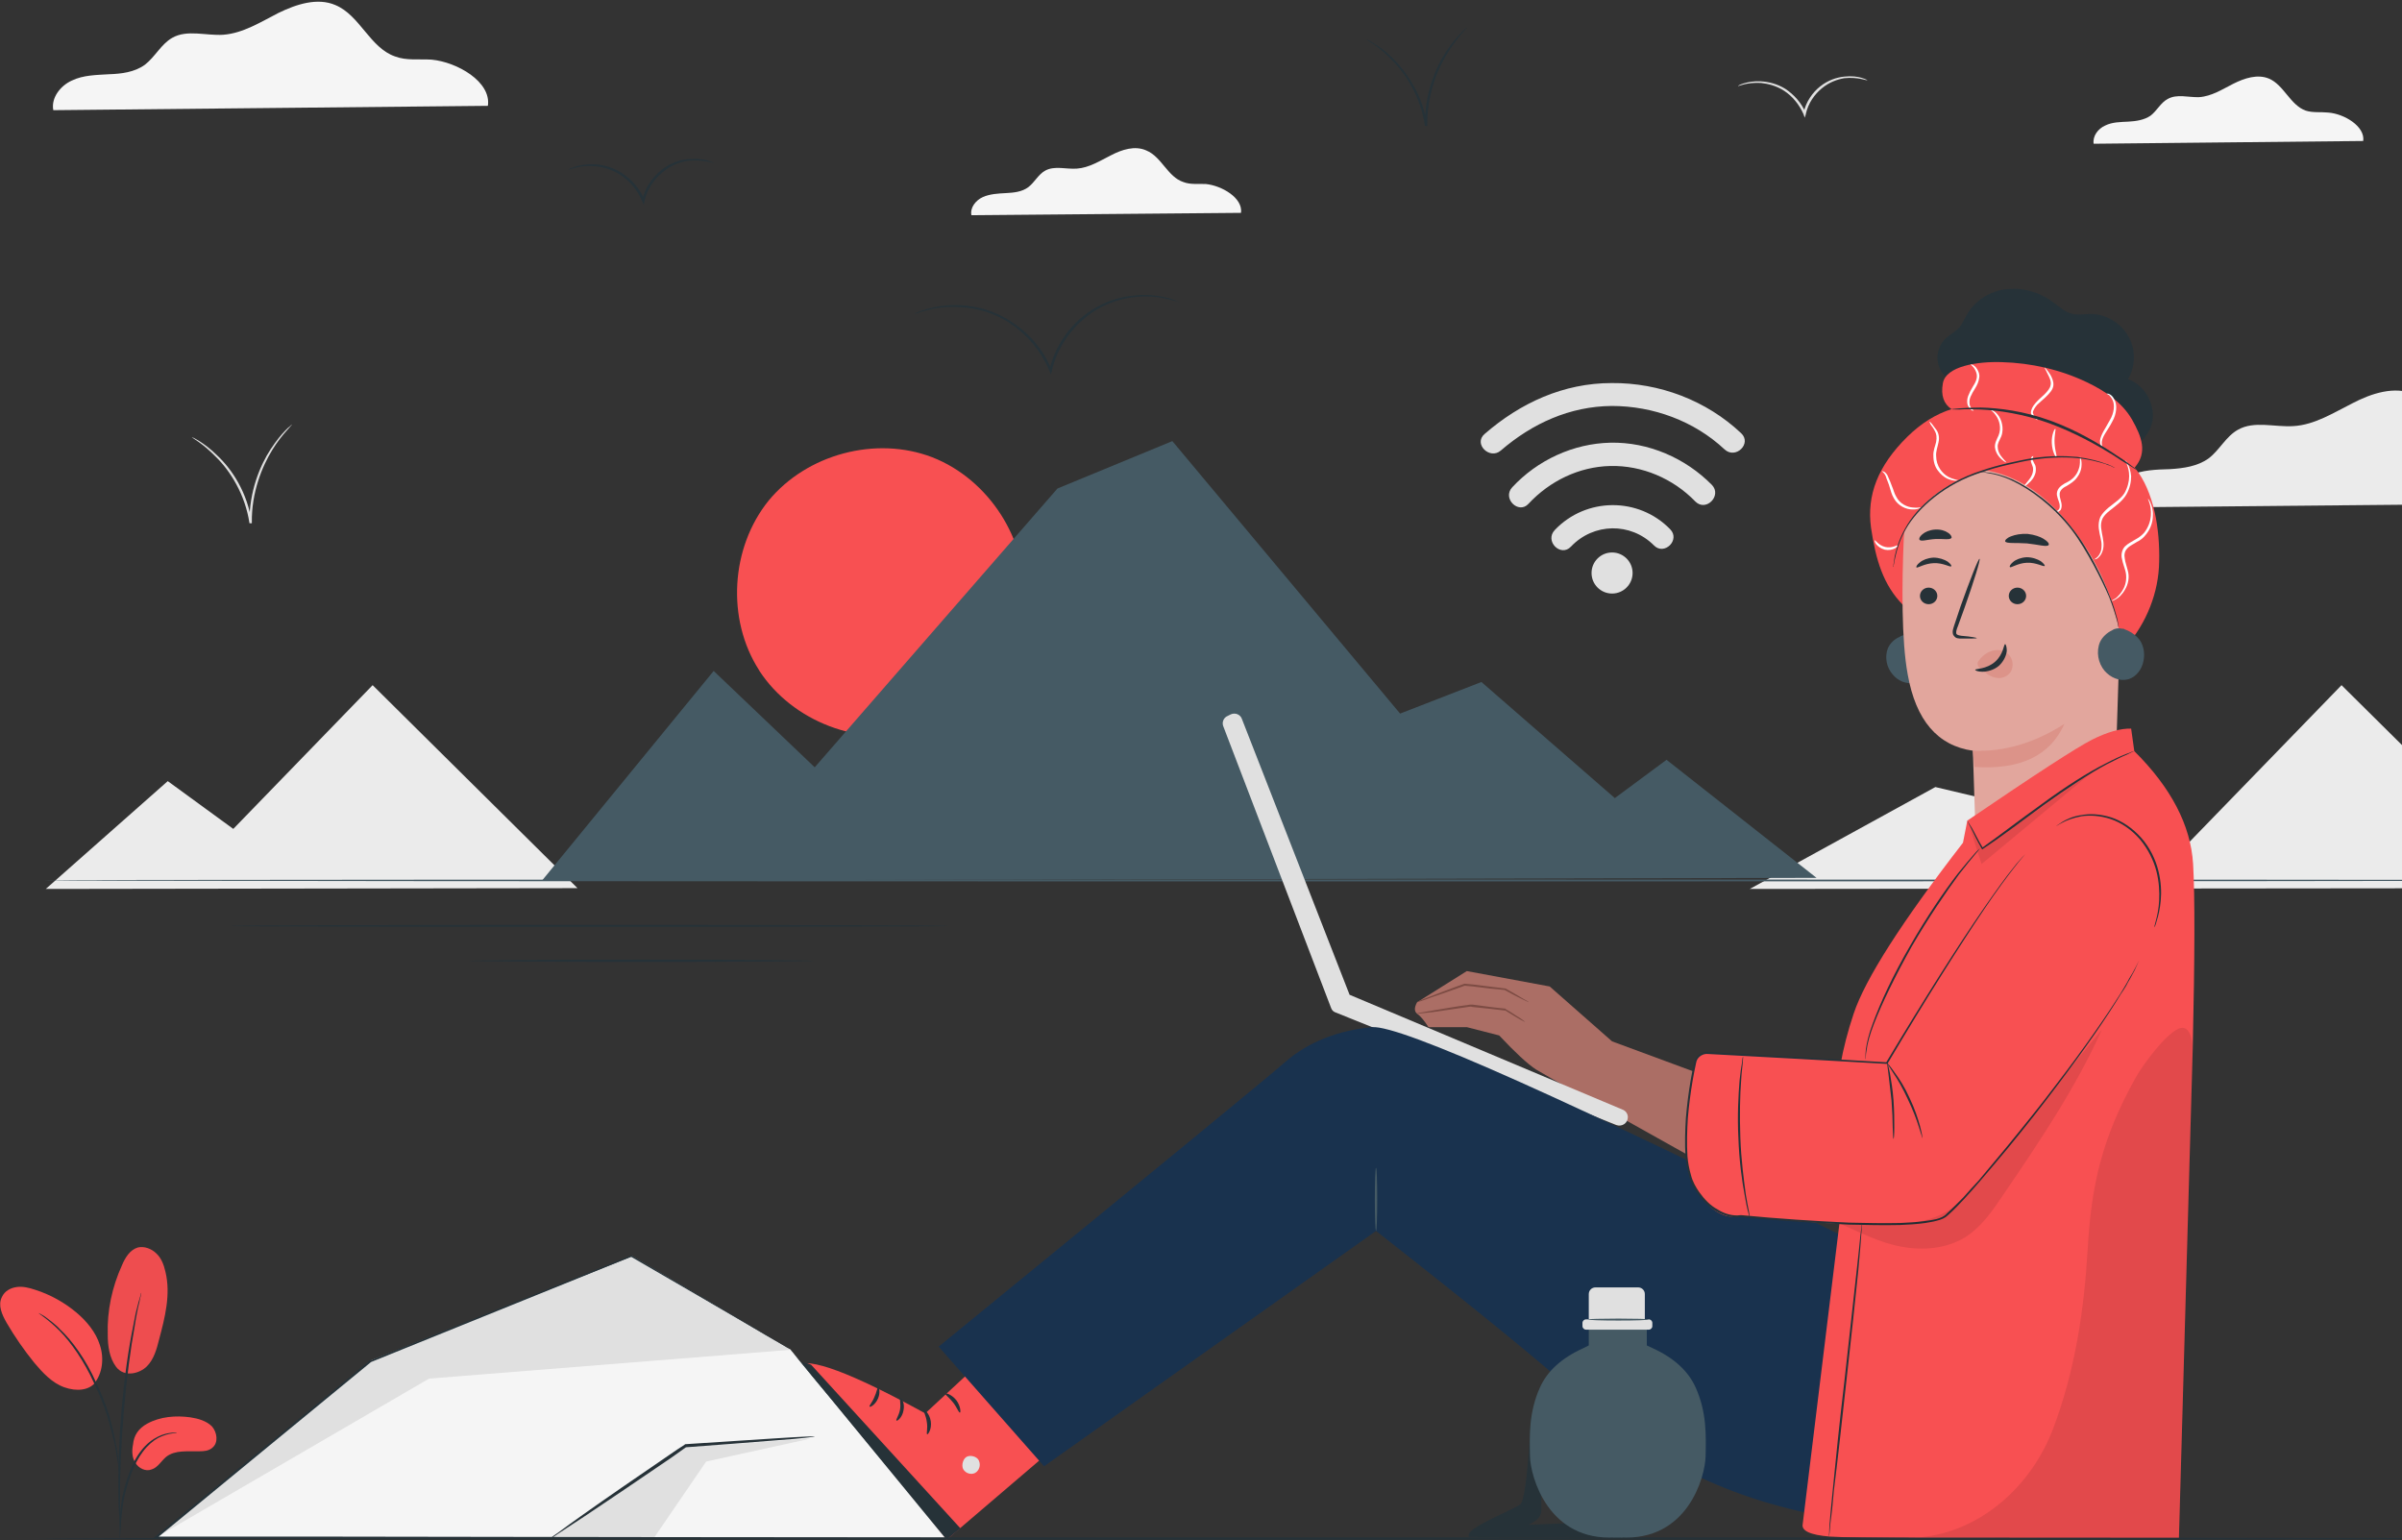 <svg width="669" height="429" viewBox="0 0 669 429" fill="none" xmlns="http://www.w3.org/2000/svg">
<rect x="0" y="0" width="669" height="429" fill="#333333" stroke="none"/>
<g clip-path="url(#clip0_1_12640)">
<path d="M448.99 165.331C452.148 165.331 454.707 162.77 454.707 159.611C454.707 156.452 452.148 153.891 448.99 153.891C445.833 153.891 443.273 156.452 443.273 159.611C443.273 162.77 445.833 165.331 448.99 165.331Z" fill="#E0E0E0"/>
<path d="M433.049 147.62C441.734 138.49 456.356 138.38 465.151 147.4C468.119 150.37 463.502 154.88 460.644 151.91C454.157 145.42 443.823 145.64 437.556 152.24C434.698 155.32 430.081 150.7 433.049 147.62V147.62Z" fill="#E0E0E0"/>
<path d="M413.48 120.889C423.485 112.199 435.468 106.699 448.881 106.699C462.183 106.589 475.266 111.539 484.941 120.669C488.019 123.529 483.401 128.039 480.323 125.179C471.858 117.259 460.424 113.079 448.881 113.079C437.227 113.189 426.783 117.919 417.988 125.509C414.909 128.149 410.292 123.639 413.48 120.889V120.889Z" fill="#E0E0E0"/>
<path d="M421.176 135.74C428.212 128.15 438.217 123.53 448.551 123.31C459.105 123.09 469.439 127.6 476.805 135.08C479.663 138.05 475.156 142.67 472.188 139.7C466.031 133.32 457.346 129.58 448.441 129.8C439.756 130.02 431.62 133.98 425.684 140.36C422.935 143.33 418.318 138.82 421.176 135.74V135.74Z" fill="#E0E0E0"/>
<path d="M12.753 247.61L46.724 217.58L64.974 230.89L103.782 190.85L160.841 247.39L12.753 247.61Z" fill="#EBEBEB"/>
<path d="M487.358 247.61L539.03 219.23L608.621 235.73L652.157 190.85L709.215 247.39L487.358 247.61Z" fill="#EBEBEB"/>
<path d="M587.623 141.349C586.963 137.719 589.821 133.979 593.23 132.439C596.638 130.899 600.596 130.789 604.333 130.679C608.071 130.459 612.029 129.909 615.107 127.709C618.186 125.399 619.945 121.549 623.353 119.679C627.86 117.149 633.467 119.019 638.744 118.689C644.681 118.359 649.958 114.949 655.235 112.309C660.512 109.559 666.889 107.469 672.386 109.779C679.751 112.969 682.72 122.649 690.306 125.289C693.714 126.499 697.562 125.949 701.19 126.279C708.885 126.829 719.11 132.879 718.12 140.139L587.623 141.349Z" fill="#EBEBEB"/>
<path d="M14.842 30.689C14.182 27.279 16.821 23.869 20.009 22.439C23.198 20.899 26.825 20.899 30.343 20.679C33.752 20.569 37.489 20.129 40.348 18.039C43.206 15.839 44.855 12.319 47.934 10.559C52.111 8.139 57.388 10.009 62.226 9.679C67.723 9.239 72.56 6.159 77.507 3.629C82.454 1.209 88.391 -0.771 93.448 1.429C100.265 4.289 103.013 13.309 110.049 15.729C113.237 16.939 116.755 16.389 120.164 16.609C127.31 17.269 136.874 22.769 135.885 29.479L14.842 30.689Z" fill="#F5F5F5"/>
<path d="M270.56 59.949C270.12 57.859 271.769 55.769 273.748 54.889C275.727 54.009 278.036 53.899 280.125 53.789C282.323 53.679 284.632 53.459 286.391 52.139C288.15 50.819 289.14 48.619 291.118 47.519C293.757 46.089 296.945 47.189 299.914 46.969C303.322 46.749 306.4 44.769 309.478 43.229C312.447 41.689 316.075 40.479 319.263 41.909C323.55 43.669 325.2 49.279 329.597 50.709C331.576 51.479 333.775 51.149 335.864 51.259C340.261 51.699 346.198 55.109 345.648 59.289L270.56 59.949Z" fill="#F5F5F5"/>
<path d="M583.116 40.041C582.786 37.95 584.325 35.861 586.304 34.98C588.283 33.99 590.592 33.99 592.791 33.88C594.879 33.77 597.188 33.441 598.947 32.23C600.706 30.91 601.806 28.601 603.674 27.61C606.313 26.07 609.501 27.171 612.47 27.061C615.988 26.84 618.956 24.86 622.034 23.32C625.113 21.78 628.741 20.57 631.929 21.89C636.106 23.651 637.865 29.261 642.153 30.8C644.132 31.46 646.331 31.131 648.42 31.351C652.927 31.68 658.754 35.2 658.204 39.27L583.116 40.041Z" fill="#F5F5F5"/>
<path d="M520.121 22.331C520.121 22.441 519.461 22.221 518.362 22C517.262 21.78 515.613 21.561 513.634 21.78C511.765 22.11 509.456 22.881 507.368 24.64C505.389 26.291 503.63 28.71 502.97 31.68V31.791L502.64 32.781L502.31 31.791C501.101 29.041 499.122 26.73 496.923 25.3C494.725 23.87 492.416 23.32 490.437 23.101C486.479 22.881 484.061 24.09 484.061 23.98C484.061 23.87 484.61 23.541 485.71 23.21C486.809 22.881 488.458 22.55 490.437 22.66C492.526 22.77 494.945 23.32 497.253 24.75C499.562 26.291 501.761 28.601 502.97 31.57H502.2L502.31 31.46C502.97 28.381 504.839 25.741 506.928 24.09C509.127 22.331 511.545 21.561 513.634 21.34C515.723 21.12 517.372 21.34 518.471 21.671C519.571 22 520.121 22.331 520.121 22.331V22.331Z" fill="#E0E0E0"/>
<path d="M81.245 118.25C81.355 118.36 80.695 118.91 79.706 120.12C78.716 121.22 77.287 122.98 75.858 125.29C73 129.91 70.031 137.17 70.141 145.53C70.141 145.603 70.141 145.677 70.141 145.75H69.482C68.272 137.61 63.985 131.01 60.137 127.27C56.399 123.42 53.321 121.88 53.431 121.77C53.431 121.77 53.614 121.843 53.98 121.99C54.31 122.21 54.86 122.43 55.519 122.87C56.729 123.64 58.598 124.96 60.577 126.94C62.556 128.81 64.644 131.34 66.403 134.53C68.162 137.72 69.592 141.57 70.141 145.75H69.482C69.482 145.677 69.482 145.603 69.482 145.53C69.372 136.95 72.45 129.58 75.418 125.07C76.957 122.76 78.387 121 79.486 119.9C80.036 119.35 80.476 118.91 80.805 118.69C81.099 118.397 81.245 118.25 81.245 118.25V118.25Z" fill="#E0E0E0"/>
<path d="M734.611 245.191C734.611 245.411 572.781 245.521 373.352 245.521C173.813 245.521 11.983 245.411 11.983 245.191C11.983 245.081 173.813 244.971 373.352 244.971C572.781 244.971 734.611 245.081 734.611 245.191Z" fill="#455A64"/>
<path d="M264.073 257.949C264.073 258.059 219.328 258.169 164.139 258.169C108.949 258.169 64.204 258.059 64.204 257.949C64.204 257.729 108.949 257.619 164.139 257.619C219.328 257.619 264.073 257.729 264.073 257.949Z" fill="#263238"/>
<path d="M226.694 267.631C226.694 267.741 205.146 267.961 178.651 267.961C152.045 267.961 130.607 267.741 130.607 267.631C130.607 267.521 152.045 267.301 178.651 267.301C205.146 267.301 226.694 267.521 226.694 267.631Z" fill="#263238"/>
<path d="M211.412 186.669C202.287 172.479 203.496 152.569 214.051 139.479C224.715 126.499 243.954 121.329 259.675 127.379C275.396 133.539 286.17 150.259 285.291 167.089C284.411 183.809 271.878 199.319 255.607 203.719C239.337 208.119 220.757 200.969 211.522 186.889" fill="#F85052"/>
<path d="M150.946 245.299L198.77 186.889L226.914 213.729L294.526 136.069L326.519 122.869L389.953 198.769L412.601 189.969L449.76 222.309L464.162 211.639L505.939 244.529L150.946 245.299Z" fill="#455A64"/>
<path d="M30.013 371.8C29.793 365.09 31.223 358.49 33.971 352.44C34.851 350.35 36.17 348.15 38.369 347.49C40.128 347.05 42.217 347.82 43.536 349.14C44.965 350.46 45.625 352.33 46.064 354.2C47.603 360.47 45.954 366.96 44.305 373.12C43.646 375.76 42.876 378.62 40.897 380.6C38.918 382.58 34.631 383.79 32.322 380.71C30.453 378.18 30.013 374.88 30.013 371.8Z" fill="#F85052"/>
<g opacity="0.2">
<path opacity="0.2" d="M30.013 371.8C29.793 365.09 31.223 358.49 33.971 352.44C34.851 350.35 36.17 348.15 38.369 347.49C40.128 347.05 42.217 347.82 43.536 349.14C44.965 350.46 45.625 352.33 46.064 354.2C47.603 360.47 45.954 366.96 44.305 373.12C43.646 375.76 42.876 378.62 40.897 380.6C38.918 382.58 34.631 383.79 32.322 380.71C30.453 378.18 30.013 374.88 30.013 371.8Z" fill="black"/>
</g>
<path d="M41.008 396.551C44.636 394.571 48.923 394.241 52.991 394.791C55.19 395.121 57.498 395.781 59.038 397.321C60.467 398.971 60.907 401.831 59.148 403.261C58.158 404.141 56.839 404.251 55.52 404.251C52.331 404.361 48.813 403.811 46.285 405.791C44.855 407.001 43.976 408.761 42.217 409.311C40.568 409.971 38.589 408.981 37.709 407.441C36.72 406.011 36.72 404.031 37.05 402.381C37.27 399.814 38.589 397.871 41.008 396.551V396.551Z" fill="#F85052"/>
<path d="M26.605 384.999C24.846 387.309 21.328 387.639 17.92 386.429C14.512 385.219 11.874 382.359 9.565 379.609C6.707 376.09 4.141 372.386 1.869 368.499C0.55 366.189 -0.659 363.549 0.55 361.239C1.32 359.589 2.969 358.709 4.728 358.489C6.377 358.269 8.136 358.71 9.785 359.26C13.963 360.58 17.92 362.779 21.328 365.639C24.187 368.059 26.715 371.14 27.815 374.66C29.024 378.29 28.584 382.469 26.276 385.329" fill="#F85052"/>
<path d="M33.312 427.241C33.312 426.361 33.312 424.931 33.312 423.281C33.422 421.631 33.641 419.651 33.971 417.451C34.411 415.141 35.071 412.831 35.95 410.411C36.83 407.991 37.929 405.791 39.358 404.031C40.787 402.161 42.436 400.951 43.976 400.181C45.515 399.411 46.834 399.191 47.824 399.081C48.703 398.971 49.253 398.971 49.253 399.081C49.253 399.081 48.703 399.191 47.824 399.301C46.944 399.411 45.625 399.741 44.086 400.511C42.656 401.281 41.117 402.601 39.798 404.361C38.479 406.121 37.379 408.211 36.5 410.631C35.62 412.941 34.961 415.361 34.521 417.451C34.081 419.651 33.971 421.631 33.751 423.281C33.678 424.894 33.605 426.214 33.531 427.241C33.422 428.231 33.312 428.781 33.312 428.781C33.312 428.781 33.312 428.231 33.312 427.241V427.241Z" fill="#263238"/>
<path d="M33.421 425.041C33.348 424.527 33.311 423.867 33.311 423.061C33.092 421.411 32.982 418.991 32.982 416.021C32.872 410.081 33.092 401.831 33.861 392.701C34.631 383.571 35.84 375.431 37.049 369.601C37.343 368.134 37.599 366.814 37.819 365.641C38.112 364.467 38.369 363.477 38.589 362.671C38.808 361.937 38.992 361.314 39.138 360.801C39.212 360.361 39.285 360.141 39.358 360.141C39.358 360.141 39.321 360.361 39.248 360.801C39.102 361.314 38.955 361.974 38.808 362.781C38.589 363.587 38.369 364.577 38.149 365.751C37.929 366.851 37.709 368.134 37.489 369.601C36.39 375.541 35.29 383.681 34.521 392.811C33.751 401.831 33.421 410.081 33.421 416.021C33.421 418.991 33.421 421.411 33.531 423.061C33.531 423.867 33.531 424.527 33.531 425.041C33.531 425.481 33.531 425.701 33.531 425.701C33.531 425.701 33.495 425.481 33.421 425.041V425.041Z" fill="#263238"/>
<path d="M32.872 407.77C32.652 406.56 32.432 404.69 31.992 402.38C31.442 400.18 30.783 397.54 29.903 394.57C29.024 391.71 27.814 388.63 26.275 385.44C23.417 379.06 19.679 373.78 16.491 370.59C13.193 367.29 10.664 365.86 10.774 365.75C10.884 365.75 11.434 366.08 12.533 366.74C12.826 366.96 13.119 367.18 13.412 367.4C13.742 367.62 14.072 367.95 14.402 368.17C15.171 368.83 15.941 369.38 16.711 370.26C20.119 373.45 23.967 378.73 26.825 385.22C28.364 388.41 29.573 391.49 30.453 394.46C31.332 397.43 31.882 400.07 32.322 402.38C32.762 404.58 32.982 406.45 33.092 407.77C33.202 409.09 33.202 409.75 33.202 409.75C33.092 409.75 32.982 409.09 32.872 407.77V407.77Z" fill="#263238"/>
<path d="M302.771 395.45L263.633 428.89L221.856 380.38C225.081 377.887 237.028 382.323 257.696 393.69L281.883 371.25L302.771 395.45Z" fill="#F85052"/>
<path d="M272.648 406.891C273.198 408.101 272.758 409.641 271.549 410.301C270.449 410.851 268.91 410.411 268.251 409.201C267.701 408.101 268.251 406.121 269.46 405.681C270.669 405.241 272.538 405.901 272.758 407.221" fill="#E0E0E0"/>
<path d="M221.856 380.38C222.736 379.353 224.092 379.28 225.924 380.16L267.481 425.7L263.633 428.89L221.856 380.38Z" fill="#263238"/>
<path d="M259.236 395.889C259.565 398.089 258.466 399.629 258.246 399.519C257.916 399.409 258.466 397.869 258.136 396.109C257.916 394.239 257.037 392.919 257.257 392.699C257.367 392.479 258.906 393.689 259.236 395.889V395.889Z" fill="#263238"/>
<path d="M251.65 392.811C251.321 394.901 249.782 396.001 249.672 395.671C249.452 395.451 250.331 394.351 250.661 392.701C250.991 390.941 250.441 389.621 250.771 389.511C250.991 389.291 252.09 390.721 251.65 392.811V392.811Z" fill="#263238"/>
<path d="M243.515 389.18C244.174 387.86 244.284 386.54 244.614 386.43C244.834 386.43 245.274 387.97 244.504 389.62C243.735 391.38 242.305 392.04 242.195 391.82C241.976 391.6 242.965 390.61 243.515 389.18Z" fill="#263238"/>
<path d="M266.382 390.059C267.591 391.709 267.591 393.469 267.372 393.469C267.042 393.579 266.602 392.149 265.503 390.719C264.403 389.289 263.194 388.519 263.304 388.189C263.414 387.969 265.063 388.409 266.382 390.059V390.059Z" fill="#263238"/>
<path d="M543.318 106.04C541.339 104.94 540.019 102.85 539.69 100.65C539.36 98.45 540.129 96.14 541.669 94.49C542.878 93.28 544.527 92.51 545.736 91.19C546.616 90.09 547.165 88.66 547.935 87.45C550.244 83.49 554.641 80.85 559.259 80.52C563.876 80.08 568.604 81.62 572.232 84.48C573.771 85.58 575.09 86.9 576.849 87.34C578.608 87.89 580.477 87.45 582.236 87.45C586.414 87.45 590.591 89.87 592.68 93.5C594.879 97.13 594.879 101.97 592.68 105.6C597.298 107.25 600.266 112.42 599.496 117.26C598.617 121.99 593.999 125.84 589.162 125.84C586.194 125.84 583.335 124.52 580.587 123.31C569.373 118.47 557.72 114.95 545.736 112.86" fill="#263238"/>
<path d="M530.015 168.521C524.518 162.911 522.429 155.981 521.11 146.961C519.901 137.941 522.979 129.801 531.224 121.661C535.035 117.921 539.14 115.354 543.537 113.961C541.339 112.494 540.532 110.111 541.119 106.811C541.888 101.971 550.793 100.651 557.5 100.871C565.745 101.091 573.881 102.961 581.246 106.481C586.304 108.901 591.031 112.091 593.779 116.821C596.528 121.661 598.177 126.061 594.549 130.241C600.046 136.951 601.585 147.731 601.365 156.421C601.255 165.001 597.847 173.581 592.13 180.071" fill="#F85052"/>
<path d="M537.161 185.459C536.721 187.549 535.292 189.419 533.203 190.079C531.004 190.739 528.586 189.639 527.157 187.879C525.398 185.899 524.848 182.929 525.837 180.509C526.497 179.079 527.706 177.979 529.026 177.429C529.795 176.879 530.675 176.769 531.664 176.989C531.884 176.989 532.104 177.026 532.324 177.099H532.104C533.313 177.429 534.632 178.199 535.512 179.079C537.161 180.729 537.711 183.259 537.161 185.459Z" fill="#455A64"/>
<path d="M552.772 257.18L550.134 229.35C549.914 222.31 549.474 209 549.474 209.11C539.653 207.716 533.606 200.64 531.334 187.88C529.575 178.42 529.685 162.8 530.235 149.93C530.674 138.49 537.93 124.19 549.474 125.18L585.424 133.32C588.832 133.65 591.581 136.62 591.581 140.03L589.382 209.44L552.772 257.18Z" fill="#E2A69D"/>
<path d="M537.161 168.3C538.497 168.3 539.58 167.265 539.58 165.99C539.58 164.714 538.497 163.68 537.161 163.68C535.825 163.68 534.742 164.714 534.742 165.99C534.742 167.265 535.825 168.3 537.161 168.3Z" fill="#263238"/>
<path d="M534.742 156.64C535.512 155.98 536.831 155.43 538.48 155.32C540.129 155.32 541.558 155.87 542.438 156.42C543.317 157.08 543.647 157.63 543.427 157.74C543.207 158.07 541.228 156.75 538.59 156.86C535.951 156.97 534.083 158.29 533.753 158.07C533.643 157.85 533.863 157.3 534.742 156.64V156.64Z" fill="#263238"/>
<path d="M561.897 168.3C563.233 168.3 564.316 167.265 564.316 165.99C564.316 164.714 563.233 163.68 561.897 163.68C560.561 163.68 559.479 164.714 559.479 165.99C559.479 167.265 560.561 168.3 561.897 168.3Z" fill="#263238"/>
<path d="M560.689 156.531C561.458 155.871 562.777 155.321 564.427 155.211C566.076 155.211 567.505 155.761 568.384 156.311C569.264 156.971 569.594 157.521 569.484 157.631C569.154 157.961 567.175 156.641 564.536 156.751C561.898 156.861 560.029 158.291 559.809 157.961C559.589 157.741 559.919 157.191 560.689 156.531V156.531Z" fill="#263238"/>
<path d="M546.286 177.87C545.956 177.87 545.516 177.87 545.076 177.76C544.637 177.65 544.197 177.21 543.977 176.77C543.647 175.78 544.087 174.9 544.307 174.13C544.893 172.443 545.48 170.683 546.066 168.85C548.704 161.48 551.013 155.54 551.343 155.65C551.673 155.76 549.804 161.81 547.165 169.29C546.506 171.05 545.883 172.773 545.296 174.46C544.966 175.23 544.747 176 544.857 176.44C544.966 176.88 545.626 176.99 546.286 177.1C549.034 177.32 550.683 177.65 550.573 177.76C550.573 177.87 548.924 177.87 546.286 177.87V177.87Z" fill="#263238"/>
<path d="M549.475 209.111C558.123 209.478 566.625 206.984 574.98 201.631C571.023 210.504 562.667 214.501 549.914 213.621L549.475 209.111Z" fill="#DC9389"/>
<path d="M551.124 184.031C552.443 182.161 554.422 181.061 556.401 181.061C557.83 181.061 559.149 181.721 559.919 182.931C560.688 184.031 560.798 185.901 560.029 187.111C559.039 188.651 557.28 189.091 555.741 188.761C554.202 188.431 552.993 187.441 551.783 186.451C551.454 186.231 551.124 185.901 550.904 185.461C550.794 185.131 550.684 184.581 551.014 184.141" fill="#DC9389"/>
<path d="M558.929 181.28C558.819 182.49 558.159 184.14 556.73 185.46C555.301 186.67 553.432 187.11 552.113 187.11C550.903 187.11 550.134 186.78 550.134 186.56C550.244 186.23 553.212 186.45 555.631 184.36C558.049 182.27 558.049 179.41 558.489 179.41C558.599 179.41 558.929 180.07 558.929 181.28Z" fill="#263238"/>
<path d="M560.138 149.381C561.238 148.941 562.887 148.611 564.756 148.721C566.625 148.941 568.274 149.491 569.263 150.151C570.363 150.811 570.802 151.471 570.583 151.801C570.143 152.461 567.724 151.691 564.536 151.361C561.458 151.141 558.819 151.471 558.489 150.811C558.379 150.481 558.929 149.821 560.138 149.381V149.381Z" fill="#263238"/>
<path d="M535.402 148.829C536.172 148.169 537.381 147.619 538.92 147.509C540.459 147.399 541.779 147.839 542.548 148.389C543.428 148.939 543.648 149.599 543.538 149.819C543.098 150.479 541.229 150.039 539.03 150.149C536.831 150.259 535.072 150.919 534.633 150.369C534.413 150.039 534.633 149.489 535.402 148.829V148.829Z" fill="#263238"/>
<path d="M546.286 130.46L555.081 125.73L578.608 126.39L591.251 132.99L596.858 147.51L590.921 179.63C589.309 168.484 585.388 158.547 579.158 149.82C569.703 136.547 559.002 130.167 547.056 130.68" fill="#F85052"/>
<path d="M582.236 131.34C553.432 125.29 530.895 135.41 527.267 157.96L521 143.33L535.402 124.96L551.563 120.23L584.545 124.3L582.236 131.34Z" fill="#F85052"/>
<path d="M596.968 184.25C596.529 186.45 594.989 188.54 592.791 189.2C590.372 189.86 587.843 188.76 586.194 186.89C584.325 184.69 583.776 181.5 584.875 178.86C585.535 177.43 586.854 176.22 588.283 175.56C589.053 175.01 590.042 174.9 591.032 175.12C591.325 175.12 591.581 175.157 591.801 175.23H591.581C592.901 175.67 594.22 176.44 595.209 177.43C596.968 179.08 597.518 181.83 596.968 184.25V184.25Z" fill="#455A64"/>
<path d="M589.272 166.65C589.932 166.1 590.811 165.22 591.471 163.9C592.131 162.58 592.461 160.71 591.911 158.84C591.691 157.96 591.251 156.97 591.031 155.76C590.702 154.66 590.921 153.23 591.801 152.24C592.68 151.36 593.89 150.81 594.769 150.26C595.722 149.746 596.528 149.123 597.188 148.39C598.397 146.85 598.947 145.09 599.057 143.66C599.277 140.58 598.067 138.93 598.287 138.93C598.287 138.93 598.617 139.26 598.947 140.03C599.277 140.8 599.717 142.12 599.607 143.66C599.607 145.31 599.057 147.18 597.738 148.83C597.078 149.71 596.199 150.48 595.209 150.92C594.22 151.58 593.12 152.02 592.461 152.79C591.691 153.56 591.581 154.66 591.801 155.65C591.911 156.64 592.351 157.74 592.571 158.73C593.23 160.82 592.68 162.8 591.911 164.12C591.141 165.55 590.152 166.43 589.382 166.87C588.613 167.31 588.173 167.42 588.173 167.42C588.063 167.31 588.503 167.09 589.272 166.65V166.65Z" fill="white"/>
<path d="M592.68 129.36C593.01 130.02 593.45 131.23 593.56 132.66C593.56 134.2 593.23 135.96 592.241 137.72C591.251 139.48 589.382 140.8 587.733 142.12C586.854 142.78 586.084 143.55 585.644 144.32C585.205 145.2 585.095 146.19 585.204 147.07C585.424 148.94 585.974 150.59 585.864 152.13C585.754 153.67 585.095 154.77 584.435 155.32C584.105 155.65 583.775 155.76 583.555 155.76C583.336 155.833 583.226 155.87 583.226 155.87C583.226 155.76 583.665 155.65 584.215 155.1C584.765 154.55 585.314 153.56 585.314 152.13C585.424 150.7 584.765 149.16 584.545 147.18C584.435 146.19 584.545 144.98 584.985 143.99C585.534 143 586.304 142.23 587.183 141.46C588.942 140.03 590.701 138.93 591.691 137.39C592.57 135.85 593.01 134.09 593.01 132.66C593.01 129.91 591.801 128.37 592.021 128.26C592.021 128.26 592.35 128.59 592.68 129.36V129.36Z" fill="white"/>
<path d="M572.891 142.34C573.331 142.12 573.771 141.68 573.661 140.8C573.661 140.03 573.111 139.15 572.891 137.94C572.781 137.28 573.001 136.51 573.441 135.96C573.881 135.41 574.54 134.97 575.09 134.64C576.299 134.09 577.289 133.43 577.948 132.55C578.608 131.78 578.938 130.79 579.158 130.02C579.487 128.37 579.158 127.27 579.377 127.27C579.377 127.27 579.927 128.26 579.707 130.13C579.597 131.01 579.268 132 578.498 132.99C577.838 133.98 576.629 134.75 575.53 135.41C574.32 135.96 573.551 136.84 573.661 137.83C573.661 138.82 574.21 139.81 574.21 140.8C574.21 141.35 574.1 141.79 573.881 142.12C573.551 142.34 573.331 142.56 573.001 142.67C572.451 142.78 572.231 142.45 572.231 142.45C572.231 142.45 572.561 142.56 572.891 142.34Z" fill="white"/>
<path d="M566.185 128.261C566.295 128.591 566.515 128.921 566.845 129.581C567.065 130.131 567.065 130.901 566.955 131.561C566.625 132.991 565.745 133.981 565.086 134.531C564.426 135.191 563.986 135.411 563.877 135.301C563.767 135.301 564.096 134.861 564.646 134.201C565.196 133.541 565.965 132.661 566.185 131.451C566.295 130.901 566.295 130.241 566.075 129.801C565.965 129.361 565.636 128.811 565.636 128.371C565.526 127.821 565.745 127.381 565.965 127.161C566.185 127.051 566.295 127.051 566.295 127.051C566.405 127.161 565.965 127.491 566.185 128.261V128.261Z" fill="white"/>
<path d="M538.04 118.029C538.37 118.469 538.81 119.019 539.36 119.789C539.909 120.559 540.239 121.879 539.909 123.199C539.69 124.409 539.14 125.729 539.25 127.049C539.25 128.369 539.69 129.689 540.349 130.679C541.009 131.669 541.778 132.329 542.548 132.769C544.197 133.649 545.406 133.649 545.406 133.869C545.406 133.869 544.087 134.089 542.328 133.319C541.449 132.879 540.459 132.109 539.69 131.009C538.92 130.019 538.48 128.589 538.48 127.049C538.37 125.509 539.03 124.189 539.25 123.089C539.47 121.879 539.36 120.889 538.92 120.119C538.48 119.239 538.041 118.689 537.711 118.249C537.491 117.699 537.381 117.479 537.381 117.479C537.491 117.369 537.601 117.589 538.04 118.029V118.029Z" fill="white"/>
<path d="M524.848 131.45C525.178 131.67 525.727 132.22 525.947 132.99C526.277 133.76 526.607 134.42 526.937 135.41C527.376 136.4 527.596 137.5 528.146 138.38C529.135 140.36 531.224 141.24 532.653 141.35C534.083 141.57 534.962 141.24 534.962 141.35C535.072 141.35 534.193 142.01 532.544 141.9C531.004 141.9 528.696 141.02 527.486 138.82C526.827 137.72 526.607 136.62 526.277 135.63C526.057 134.75 525.617 133.87 525.397 133.21C525.068 131.78 524.078 131.34 524.188 131.23C524.188 131.23 524.408 131.23 524.848 131.45Z" fill="white"/>
<path d="M525.068 152.35C526.937 152.79 528.366 151.8 528.476 151.91C528.586 152.02 528.366 152.46 527.707 152.79C527.047 153.12 526.057 153.34 524.958 153.12C523.749 152.79 522.979 152.13 522.539 151.58C522.1 150.92 522.1 150.48 522.1 150.48C522.319 150.37 523.199 151.91 525.068 152.35V152.35Z" fill="white"/>
<path d="M556.4 115.501C556.95 116.161 557.39 117.041 557.61 118.141C557.83 119.131 557.83 120.451 557.39 121.551C556.84 122.761 556.29 123.641 556.4 124.521C556.4 125.511 556.84 126.281 557.17 126.831C558.049 128.041 558.819 128.701 558.819 128.811C558.709 128.811 557.83 128.481 556.73 127.161C556.29 126.611 555.741 125.731 555.631 124.631C555.521 123.421 556.18 122.321 556.62 121.331C557.5 119.241 556.84 117.041 555.961 115.831C555.191 114.621 554.312 114.181 554.312 114.071C554.312 113.961 555.411 114.291 556.4 115.501Z" fill="white"/>
<path d="M571.463 123.42C571.353 121.11 572.232 119.35 572.452 119.46C572.672 119.46 572.122 121.22 572.232 123.42C572.342 125.62 573.002 127.27 572.782 127.38C572.562 127.49 571.573 125.84 571.463 123.42V123.42Z" fill="white"/>
<path d="M585.425 124.74C585.095 124.3 584.875 123.64 584.875 122.76C585.095 121 586.524 119.13 587.623 117.04C588.833 115.06 589.053 112.75 588.393 111.43C588.063 110.77 587.623 110.22 587.294 110C586.964 109.78 586.744 109.78 586.744 109.67C586.744 109.67 587.074 109.56 587.514 109.78C587.953 110 588.503 110.44 588.833 111.21C589.273 111.87 589.492 112.97 589.382 114.07C589.273 115.17 588.943 116.38 588.283 117.48C587.184 119.68 585.645 121.33 585.425 122.87C585.315 123.53 585.425 124.19 585.645 124.52C585.864 124.96 586.084 125.07 585.974 125.18C585.974 125.18 585.645 125.07 585.425 124.74V124.74Z" fill="white"/>
<path d="M566.955 116.711C566.625 116.381 565.856 116.051 565.636 115.061C565.636 113.081 567.725 111.431 569.374 109.891C570.253 109.011 571.023 108.131 571.133 107.251C571.353 106.371 570.913 105.381 570.583 104.721C569.923 103.291 569.374 102.411 569.484 102.411C569.484 102.301 570.253 103.071 571.133 104.501C571.462 105.161 572.012 106.151 571.902 107.361C571.792 108.571 570.803 109.561 569.923 110.441C569.044 111.321 568.164 111.981 567.395 112.751C566.735 113.521 566.185 114.401 566.185 114.951C566.295 115.611 566.845 116.161 567.065 116.491C567.431 116.784 567.578 116.967 567.505 117.041C567.505 117.041 567.321 116.931 566.955 116.711Z" fill="white"/>
<path d="M549.144 114.29C548.814 114.07 548.375 113.52 548.045 112.86C547.825 112.2 547.825 111.21 548.155 110.33C548.485 109.45 548.924 108.57 549.474 107.69C550.024 106.81 550.463 106.04 550.573 105.16C550.683 104.39 550.463 103.73 550.134 103.07C549.584 101.97 548.814 101.64 548.924 101.53C548.814 101.42 549.914 101.53 550.683 102.85C551.013 103.4 551.453 104.28 551.233 105.27C551.123 106.26 550.683 107.25 550.134 108.13C549.584 109.01 549.144 109.78 548.814 110.55C548.485 111.32 548.485 112.09 548.595 112.75C548.924 113.96 549.804 114.29 549.694 114.4C549.694 114.4 549.474 114.4 549.144 114.29V114.29Z" fill="white"/>
<path d="M545.736 113.74C547.165 113.63 549.144 113.52 551.673 113.52C556.73 113.63 563.766 114.51 571.022 117.15C578.278 119.79 584.324 123.42 588.502 126.17C590.701 127.6 592.35 128.7 593.449 129.58C594.549 130.35 595.208 130.9 595.208 130.9C595.098 130.9 594.439 130.57 593.339 129.8C591.947 128.993 590.261 127.93 588.282 126.61C583.995 123.97 577.948 120.56 570.802 117.92C563.546 115.28 556.62 114.29 551.673 114.07C549.144 113.96 547.165 113.96 545.736 114.07C544.307 114.07 543.537 114.07 543.537 113.96C543.537 113.96 544.307 113.85 545.736 113.74V113.74Z" fill="#263238"/>
<path d="M589.272 130.349C589.272 130.349 589.199 130.313 589.052 130.239C588.906 130.239 588.722 130.203 588.503 130.13C588.283 129.983 587.989 129.836 587.623 129.689C587.257 129.616 586.853 129.469 586.414 129.249C584.545 128.699 581.906 127.929 578.388 127.599C574.98 127.269 570.802 127.38 566.295 128.04C564.096 128.369 561.677 128.919 559.259 129.469C556.84 130.019 554.421 130.679 551.893 131.559C541.779 134.749 534.193 141.459 530.785 147.399C529.136 150.369 528.366 153.119 527.926 154.989C527.706 155.943 527.56 156.676 527.486 157.189C527.413 157.409 527.377 157.593 527.377 157.739C527.303 157.886 527.267 157.96 527.267 157.96C527.267 157.96 527.267 157.886 527.267 157.739C527.34 157.593 527.377 157.409 527.377 157.189C527.45 156.676 527.56 155.943 527.706 154.989C528.146 153.119 528.806 150.369 530.565 147.289C533.863 141.129 541.559 134.419 551.783 131.119C554.312 130.239 556.73 129.58 559.149 129.03C561.677 128.48 563.986 127.929 566.295 127.599C570.802 126.939 574.98 126.939 578.498 127.269C581.906 127.709 584.655 128.479 586.414 129.139C586.927 129.286 587.33 129.433 587.623 129.58C587.989 129.726 588.283 129.873 588.503 130.019C588.722 130.093 588.906 130.166 589.052 130.239C589.199 130.313 589.272 130.349 589.272 130.349V130.349Z" fill="#263238"/>
<path d="M551.783 131.449C551.783 131.449 552.003 131.449 552.443 131.449C552.809 131.523 553.396 131.596 554.202 131.669C555.741 131.889 557.94 132.439 560.468 133.539C565.526 135.849 572.012 140.469 577.179 147.179C579.818 150.479 581.796 153.999 583.555 157.299C585.205 160.489 586.634 163.459 587.623 166.099C588.723 168.629 589.272 170.829 589.712 172.369C589.859 173.103 589.969 173.689 590.042 174.129C590.115 174.496 590.115 174.679 590.042 174.679C590.042 174.679 590.005 174.496 589.932 174.129C589.859 173.689 589.712 173.103 589.492 172.369C589.052 170.829 588.393 168.739 587.403 166.209C586.304 163.679 584.875 160.709 583.116 157.409C581.357 154.219 579.378 150.699 576.849 147.399C571.682 140.799 565.306 136.179 560.358 133.869C557.83 132.659 555.631 132.109 554.202 131.889C553.396 131.743 552.809 131.633 552.443 131.559C552.003 131.559 551.783 131.523 551.783 131.449V131.449Z" fill="#263238"/>
<path d="M394.681 279.18L408.533 270.49L431.62 274.78L448.991 290.07L477.575 300.63L476.255 325.16C446.279 308.44 430.118 299.347 427.772 297.88C425.427 296.34 422.019 293.187 417.548 288.42L408.533 286.11H397.869C396.623 284.204 395.56 282.957 394.681 282.37C393.875 281.71 393.875 280.647 394.681 279.18V279.18Z" fill="#AB6E65"/>
<path d="M424.804 284.68C424.804 284.68 424.254 284.46 423.265 283.91C422.165 283.25 420.846 282.48 419.087 281.38L419.197 281.49C416.558 281.16 413.48 280.83 410.182 280.5C409.889 280.427 409.632 280.39 409.412 280.39H409.522C405.345 281.05 401.717 281.49 398.968 281.93C397.796 282.077 396.77 282.187 395.89 282.26C395.12 282.37 394.681 282.37 394.681 282.37C394.681 282.26 395.12 282.15 395.78 282.04C396.66 281.893 397.722 281.71 398.968 281.49C401.607 281.05 405.235 280.39 409.412 279.84C409.706 279.84 409.962 279.84 410.182 279.84C413.59 280.28 416.668 280.72 419.197 280.94H419.307V281.05C421.066 282.04 422.385 283.03 423.375 283.58C424.364 284.24 424.804 284.68 424.804 284.68Z" fill="#7C4B43"/>
<path d="M425.793 279.18C425.793 279.18 425.134 278.85 423.924 278.3C422.715 277.75 421.066 276.87 419.087 275.77H419.197C416.558 275.55 413.48 275.22 410.292 274.78C409.486 274.706 408.68 274.633 407.873 274.56H407.983C404.245 275.88 400.947 277.09 398.529 277.86C397.429 278.3 396.513 278.63 395.78 278.85C395.12 279.07 394.754 279.18 394.681 279.18C394.681 279.106 395.01 278.923 395.67 278.63C396.403 278.336 397.319 277.97 398.419 277.53C400.837 276.65 404.135 275.33 407.873 274.01H407.983C408.716 274.083 409.486 274.156 410.292 274.23C413.59 274.67 416.668 275 419.197 275.33H419.307C421.286 276.43 422.935 277.42 424.034 278.08C425.244 278.74 425.793 279.07 425.793 279.18V279.18Z" fill="#7C4B43"/>
<path d="M341.91 199.429L342.789 198.989C343.999 198.439 345.428 198.989 345.868 200.199L375.881 277.089L451.959 309.099C452.838 309.429 453.388 310.309 453.388 311.189C453.388 312.839 451.739 313.939 450.2 313.389L372.033 282.039C371.374 281.819 370.934 281.379 370.714 280.719L340.701 202.289C340.261 201.189 340.811 199.869 341.91 199.429V199.429Z" fill="#E0E0E0"/>
<path d="M261.435 375.101C322.634 325.087 354.773 298.687 357.851 295.901C362.468 291.831 370.274 287.211 382.147 286.111C390.063 285.451 437.007 306.461 522.979 349.141L549.364 405.901C538.004 420.641 521.99 425.664 501.321 420.971C470.978 414.041 451.959 399.961 437.337 386.871C428.468 378.877 410.438 364.211 383.247 342.871L290.788 408.431L261.435 375.101Z" fill="#19324E"/>
<path d="M383.247 342.87C383.429 342.87 383.577 338.93 383.577 334.07C383.577 329.209 383.429 325.27 383.247 325.27C383.065 325.27 382.917 329.209 382.917 334.07C382.917 338.93 383.065 342.87 383.247 342.87Z" fill="#455A64"/>
<path d="M511.216 310.531C511.362 301.364 513.048 291.978 516.273 282.371C519.498 272.691 529.649 256.814 546.726 234.741L547.935 228.581C566.772 215.748 578.352 208.231 582.676 206.031C586.927 203.904 590.555 202.878 593.56 202.951L594.439 209.221C604.7 219.414 610.161 229.901 610.82 240.681C611.333 249.334 611.297 266.531 610.71 292.271L606.863 428.451C547.642 428.598 515.247 428.451 509.677 428.011C504.18 427.571 501.651 426.398 502.091 424.491L512.315 340.781L511.216 310.531Z" fill="#F85052"/>
<path d="M596.088 266.75C589.052 283.91 548.595 333.85 541.668 338.8C537.051 342.1 518.105 342.063 484.83 338.69C480.213 339.79 475.925 337.113 471.967 330.66C467.35 322.96 470.538 303.6 472.077 296.01C472.407 294.25 474.056 293.04 475.815 293.26L525.507 296.12C545.15 263.78 558.562 243.87 565.745 236.39C572.854 228.837 579.304 223.117 585.094 219.23C611.37 218.68 603.014 249.59 596.088 266.75Z" fill="#F85052"/>
<path d="M596.089 266.75C596.015 266.97 595.906 267.226 595.759 267.52C595.539 267.96 595.246 268.62 594.879 269.5C594.55 270.38 593.89 271.37 593.23 272.69C592.864 273.276 592.497 273.936 592.131 274.67C591.691 275.403 591.215 276.136 590.702 276.87C586.854 283.25 580.807 292.05 572.782 302.61C568.824 307.89 564.316 313.61 559.259 319.77C556.767 322.776 554.165 325.856 551.454 329.01C550.024 330.66 548.705 332.2 547.166 333.85C546.433 334.656 545.7 335.426 544.967 336.16C544.198 336.93 543.428 337.7 542.549 338.47L541.889 339.02C541.596 339.166 541.339 339.313 541.119 339.46C540.57 339.68 540.02 339.9 539.47 340.01C538.371 340.34 537.271 340.45 536.172 340.67C533.863 341 531.555 341.11 529.246 341.22C524.519 341.33 519.791 341.22 514.954 341.11C505.279 340.67 495.165 340.01 484.831 339.02H484.941C482.632 339.35 480.213 338.69 478.124 337.48C476.036 336.27 474.277 334.51 472.847 332.42C471.748 330.99 470.868 329.34 470.429 327.47C469.916 325.71 469.586 323.913 469.439 322.08C469.219 318.56 469.329 314.93 469.549 311.41C469.842 307.89 470.282 304.406 470.868 300.96C471.162 299.273 471.491 297.586 471.858 295.9C472.188 294.14 474.057 292.71 475.926 293.04H475.816C493.956 294.03 510.666 295.02 525.508 295.9L525.288 296.01C536.172 277.86 545.517 263.12 552.443 253.11C555.961 248.05 558.71 244.2 560.798 241.67C561.788 240.35 562.667 239.47 563.217 238.81C563.583 238.443 563.877 238.15 564.097 237.93C563.877 238.15 563.583 238.48 563.217 238.92C562.667 239.58 561.898 240.46 560.908 241.78C558.929 244.31 556.071 248.16 552.663 253.22C545.847 263.34 536.502 278.08 525.728 296.23L525.618 296.34H525.508C510.666 295.46 493.846 294.58 475.816 293.59C474.276 293.37 472.627 294.47 472.408 296.01C472.041 297.696 471.711 299.383 471.418 301.07C470.832 304.516 470.392 307.963 470.099 311.41C469.879 314.93 469.769 318.56 469.989 322.08C470.135 323.84 470.465 325.6 470.978 327.36C471.418 329.12 472.298 330.66 473.287 332.09C474.716 334.07 476.365 335.83 478.454 336.93C480.323 338.14 482.742 338.8 484.831 338.47H484.941C495.165 339.46 505.279 340.12 514.954 340.56C519.791 340.67 524.519 340.78 529.246 340.67C531.555 340.56 533.753 340.45 536.062 340.12C537.162 340.01 538.261 339.79 539.36 339.57C540.46 339.24 541.449 338.91 542.219 338.03C542.988 337.37 543.758 336.6 544.527 335.83C545.334 335.023 546.103 334.253 546.836 333.52C548.265 331.87 549.695 330.33 551.124 328.79C553.836 325.563 556.437 322.446 558.929 319.44C563.877 313.39 568.494 307.67 572.452 302.39C580.587 291.83 586.634 283.03 590.592 276.76C591.032 276.026 591.471 275.293 591.911 274.56C592.351 273.826 592.717 273.166 593.011 272.58C593.78 271.37 594.33 270.38 594.77 269.5C595.209 268.62 595.539 267.96 595.759 267.52C595.906 267.153 596.015 266.896 596.089 266.75V266.75Z" fill="#263238"/>
<path d="M535.402 317.02C535.402 317.02 535.073 315.81 534.413 313.83C533.753 311.74 532.764 309.1 531.335 306.13C530.015 303.27 528.586 300.74 527.377 298.98C526.278 297.22 525.508 296.12 525.618 296.12C525.618 296.01 526.497 297 527.707 298.76C529.026 300.52 530.565 302.94 531.884 305.91C533.314 308.88 534.193 311.63 534.743 313.61C535.292 315.7 535.512 317.02 535.402 317.02Z" fill="#263238"/>
<path d="M527.376 317.24C527.266 317.24 527.266 316.03 527.156 314.05C527.156 312.18 527.046 309.43 526.826 306.57C526.497 303.6 526.167 300.96 525.947 298.98C525.727 297.11 525.507 295.9 525.617 295.9C525.727 295.9 525.947 297 526.387 298.98C526.716 300.85 527.156 303.49 527.376 306.46C527.596 309.43 527.596 312.07 527.596 314.05C527.596 316.03 527.486 317.24 527.376 317.24V317.24Z" fill="#263238"/>
<path d="M487.359 339.459C487.359 339.459 487.139 338.799 486.919 337.699C486.589 336.599 486.26 334.949 485.93 332.969C485.16 328.899 484.391 323.289 484.171 317.019C483.841 310.749 484.171 305.029 484.501 300.959C484.721 298.869 484.94 297.219 485.16 296.119C485.27 294.909 485.38 294.359 485.49 294.359C485.49 294.359 485.49 295.019 485.38 296.119C485.27 297.219 485.05 298.869 484.94 300.959C484.611 305.029 484.501 310.749 484.72 316.909C484.94 323.179 485.71 328.789 486.26 332.859C486.589 334.839 486.919 336.489 487.139 337.589C487.359 338.799 487.359 339.349 487.359 339.459V339.459Z" fill="#263238"/>
<path d="M594.44 209.221C594.44 209.221 594.256 209.294 593.89 209.441C593.45 209.661 592.937 209.917 592.351 210.211C590.922 210.761 589.053 211.751 586.634 212.961C581.907 215.491 575.75 219.561 569.154 224.291C562.557 229.131 556.731 233.531 552.223 236.501L552.113 236.611L552.003 236.501C550.574 234.081 549.695 232.101 549.035 230.781C548.668 230.047 548.375 229.497 548.155 229.131C548.009 228.837 547.936 228.654 547.936 228.581C547.936 228.581 548.046 228.764 548.265 229.131C548.485 229.424 548.815 229.937 549.255 230.671C550.024 231.991 550.904 233.971 552.333 236.281L552.003 236.171C556.401 233.091 562.228 228.581 568.824 223.851C575.42 219.011 581.687 215.051 586.524 212.631C588.833 211.421 590.812 210.541 592.241 209.991C592.901 209.771 593.45 209.551 593.89 209.331C594.256 209.257 594.44 209.221 594.44 209.221V209.221Z" fill="#263238"/>
<g opacity="0.3">
<path opacity="0.3" d="M585.425 286.77C578.059 303.16 567.944 318.12 557.83 332.97C554.862 337.37 551.783 341.879 547.166 344.739C541.999 347.819 535.622 348.37 529.686 347.27C523.749 346.28 517.922 343.199 512.315 340.779L531.005 340.56C537.821 340.45 544.088 337.37 548.485 332.2C548.485 332.126 548.522 332.089 548.595 332.089C561.128 317.13 572.892 301.84 585.425 286.77Z" fill="black"/>
</g>
<g opacity="0.3">
<path opacity="0.3" d="M552.113 236.391L583.115 214.721L551.893 240.681L548.265 229.241L552.113 236.391Z" fill="black"/>
</g>
<path d="M600.047 258.281C599.937 258.281 600.157 257.621 600.486 256.301C600.816 255.091 601.256 253.111 601.366 250.801C601.476 248.491 601.366 245.631 600.596 242.661C599.827 239.691 598.288 236.501 595.979 233.751C593.67 231.111 590.812 229.131 587.843 228.141C584.875 227.151 582.017 227.041 579.708 227.371C577.399 227.811 575.64 228.471 574.431 229.131C573.331 229.681 572.782 230.121 572.672 230.121C572.672 230.121 572.818 230.011 573.112 229.791C573.405 229.571 573.845 229.278 574.431 228.911C575.53 228.251 577.289 227.371 579.708 227.041C582.017 226.601 584.985 226.711 588.063 227.701C591.032 228.691 594 230.671 596.419 233.421C598.837 236.171 600.376 239.471 601.146 242.551C601.916 245.631 602.026 248.491 601.806 250.801C601.586 253.221 601.146 255.091 600.706 256.411C600.56 256.998 600.413 257.474 600.267 257.841C600.12 258.134 600.047 258.281 600.047 258.281V258.281Z" fill="#263238"/>
<path d="M518.582 340.779C518.655 340.779 518.655 341.073 518.582 341.659C518.508 342.319 518.435 343.199 518.362 344.299C518.252 346.499 517.922 349.689 517.592 353.649C516.822 361.459 515.613 372.349 514.294 384.339C512.975 396.329 511.765 407.219 510.776 415.139C510.446 419.099 510.116 422.179 509.786 424.489C509.713 425.516 509.64 426.359 509.567 427.019C509.493 427.606 509.42 427.899 509.347 427.899C509.347 427.899 509.383 427.606 509.457 427.019C509.457 426.359 509.493 425.516 509.567 424.489C509.786 422.289 510.006 419.099 510.446 415.139C511.216 407.219 512.315 396.329 513.744 384.339C515.063 372.349 516.273 361.459 517.152 353.539C517.592 349.689 517.922 346.499 518.142 344.189C518.288 343.163 518.398 342.319 518.472 341.659C518.545 341.073 518.582 340.779 518.582 340.779V340.779Z" fill="#263238"/>
<path d="M551.893 235.73C551.893 235.73 551.747 235.914 551.454 236.28C551.16 236.72 550.757 237.234 550.244 237.82C549.145 239.14 547.496 241.12 545.627 243.54C541.999 248.49 537.161 255.53 532.434 263.67C527.817 271.92 524.079 279.62 521.88 285.34C520.781 288.2 520.121 290.62 519.901 292.38C519.571 294.03 519.681 295.02 519.681 295.02C519.608 295.02 519.571 294.764 519.571 294.25C519.571 293.81 519.571 293.15 519.681 292.27C519.901 290.62 520.451 288.09 521.55 285.23C523.639 279.4 527.267 271.59 531.994 263.45C536.722 255.2 541.559 248.16 545.297 243.32C547.276 240.9 548.925 238.92 550.024 237.71C550.574 237.05 551.124 236.61 551.454 236.28C551.747 235.914 551.893 235.73 551.893 235.73V235.73Z" fill="#263238"/>
<g opacity="0.3">
<path opacity="0.3" d="M606.863 428.45L534.633 428.23C551.673 426.69 565.855 413.93 571.902 397.76C577.949 381.7 580.477 364.98 581.467 347.82C582.456 330.66 585.205 317.35 594.879 300.08C596.528 297 604.774 285.56 608.182 286.33C610.381 286.77 610.82 290.95 610.711 293.26C609.611 336.05 607.962 385.66 606.863 428.45V428.45Z" fill="black"/>
</g>
<path d="M361.588 428.89C556.188 428.89 713.942 428.743 713.942 428.56C713.942 428.378 556.188 428.23 361.588 428.23C166.989 428.23 9.234 428.378 9.234 428.56C9.234 428.743 166.989 428.89 361.588 428.89Z" fill="#263238"/>
<path d="M428.981 399.851C428.871 400.511 429.311 418.001 429.311 420.641C429.311 422.328 428.101 423.684 425.683 424.711L453.717 423.611V428.341L409.082 428.121V427.461C409.192 425.371 421.285 420.531 423.374 419.101C425.463 417.561 426.232 394.901 426.562 394.461C428.248 397.688 429.054 399.484 428.981 399.851V399.851Z" fill="#263238"/>
<path d="M442.503 374.77V369.82H451.958V428.23H449.979C431.29 429.44 426.233 411.4 426.123 405.57C426.013 399.74 425.793 393.47 428.871 386.54C430.923 381.92 434.954 378.254 440.964 375.54L442.503 374.77Z" fill="#455A64"/>
<path d="M460.314 375.54C466.25 378.254 470.245 381.92 472.297 386.54C475.375 393.47 475.156 399.74 475.046 405.57C474.936 411.4 469.988 429.44 451.189 428.23H449.21V369.82H458.665V374.77L460.314 375.54Z" fill="#455A64"/>
<path d="M458.115 368.28H442.504V360.47C442.504 359.37 443.383 358.6 444.373 358.6H456.246C457.236 358.6 458.115 359.37 458.115 360.47V368.28Z" fill="#E0E0E0"/>
<path d="M459.215 367.51H441.735C441.188 367.51 440.745 367.953 440.745 368.5V369.38C440.745 369.926 441.188 370.37 441.735 370.37H459.215C459.761 370.37 460.204 369.926 460.204 369.38V368.5C460.204 367.953 459.761 367.51 459.215 367.51Z" fill="#E0E0E0"/>
<path d="M459.215 367.509C459.215 367.729 455.367 367.839 450.749 367.839C446.132 367.839 442.284 367.729 442.284 367.509C442.284 367.399 446.132 367.289 450.749 367.289C455.367 367.289 459.215 367.399 459.215 367.509Z" fill="#455A64"/>
<path d="M263.193 428.339H43.315L103.342 378.949L177.881 351.779L220.207 375.979L263.193 428.339Z" fill="#F5F5F5"/>
<path d="M103.342 378.95L176.122 349.91L220.207 375.98L119.503 384.01L43.315 428.34L103.342 378.95Z" fill="#E0E0E0"/>
<path d="M153.585 428.451L190.964 403.15L225.705 400.73L196.681 407.11L182.169 428.34L153.585 428.451Z" fill="#E0E0E0"/>
<path d="M226.914 400.18C226.914 400.18 225.925 400.29 224.166 400.51C222.187 400.73 219.658 400.95 216.58 401.17C209.984 401.72 201.079 402.38 190.964 403.15L191.184 403.04C189.865 403.994 188.472 404.984 187.006 406.01C177.662 412.39 169.196 418.11 162.93 422.29C159.961 424.27 157.433 425.92 155.564 427.13C154.831 427.644 154.171 428.084 153.585 428.45C153.145 428.744 152.889 428.89 152.815 428.89C152.815 428.817 153.035 428.634 153.475 428.34C153.988 427.9 154.648 427.424 155.454 426.91C157.213 425.59 159.632 423.83 162.6 421.74C168.647 417.45 177.112 411.62 186.457 405.24C187.923 404.214 189.352 403.26 190.744 402.38V402.27H190.964C200.969 401.61 209.874 401.06 216.47 400.62C219.658 400.4 222.187 400.29 224.166 400.18C225.925 400.07 226.914 400.07 226.914 400.18V400.18Z" fill="#263238"/>
<path d="M220.097 375.869C220.244 376.016 220.5 376.309 220.867 376.749C221.38 377.336 222.149 378.216 223.175 379.389C225.154 381.809 228.013 385.219 231.861 389.839C239.446 398.859 250.33 411.949 264.073 428.339L264.293 428.669H263.853C219.108 428.669 155.123 428.669 84.323 428.669C70.36 428.669 56.618 428.559 43.316 428.559H42.546L43.096 428.119C64.644 410.519 84.762 393.909 103.012 378.949H103.122C131.706 367.399 156.443 357.499 175.792 349.689H175.902C189.864 357.939 200.968 364.429 208.554 368.939C212.291 371.139 215.15 372.899 217.129 373.999C218.082 374.586 218.814 375.026 219.328 375.319C219.694 375.539 219.951 375.723 220.097 375.869C219.951 375.723 219.694 375.576 219.328 375.429C218.814 375.136 218.082 374.696 217.129 374.109C215.15 373.009 212.182 371.249 208.444 369.049C200.858 364.649 189.754 358.159 175.682 350.019H175.902C156.552 357.829 131.926 367.839 103.342 379.389C85.092 394.349 64.973 410.959 43.535 428.559L43.316 428.009C56.618 428.009 70.36 428.009 84.323 428.009C155.123 428.119 219.108 428.229 263.853 428.229L263.743 428.559C250.11 412.169 239.226 399.079 231.751 389.949C227.903 385.439 225.044 381.919 223.065 379.499C222.113 378.326 221.38 377.409 220.867 376.749C220.5 376.383 220.244 376.089 220.097 375.869V375.869Z" fill="#263238"/>
<path d="M328.497 84.15C328.497 84.26 327.288 83.71 324.979 83.27C322.78 82.72 319.372 82.28 315.304 82.83C311.237 83.38 306.399 85.03 302.222 88.55C298.044 91.96 294.416 97.02 292.987 103.18C292.987 103.253 292.987 103.29 292.987 103.29L292.657 104.39L292.327 103.4C289.909 97.57 285.731 92.95 281.223 89.98C276.716 87.01 271.769 85.8 267.701 85.58C263.633 85.25 260.335 85.8 258.026 86.46C255.827 87.01 254.618 87.56 254.618 87.45C254.618 87.45 254.911 87.303 255.498 87.01C256.047 86.79 256.927 86.46 258.026 86.13C260.225 85.47 263.523 84.81 267.701 85.03C271.879 85.25 276.936 86.46 281.553 89.54C286.281 92.51 290.568 97.13 292.877 103.07L292.217 103.18C292.291 103.107 292.327 103.033 292.327 102.96C293.756 96.69 297.494 91.41 301.782 88C306.179 84.48 311.127 82.83 315.194 82.39C319.372 81.84 322.78 82.39 325.089 82.94C326.188 83.27 327.068 83.49 327.618 83.82C328.204 84.04 328.497 84.15 328.497 84.15V84.15Z" fill="#263238"/>
<path d="M408.642 7.59C408.642 7.59 408.093 8.25 407.103 9.35C406.114 10.56 404.684 12.32 403.255 14.63C400.397 19.14 397.429 26.4 397.538 34.76C397.538 34.833 397.538 34.943 397.538 35.09H396.879C395.669 26.84 391.382 20.35 387.534 16.61C383.796 12.65 380.718 11.22 380.718 11.11C380.791 11.037 381.011 11.11 381.377 11.33C381.707 11.55 382.257 11.77 382.807 12.21C384.126 12.98 385.995 14.3 387.864 16.17C389.843 18.15 391.932 20.68 393.691 23.87C395.56 27.06 396.879 30.8 397.538 34.98L396.879 35.09C396.879 35.017 396.879 34.907 396.879 34.76C396.769 26.29 399.737 18.92 402.815 14.3C404.355 11.99 405.784 10.34 406.883 9.24C407.433 8.58 407.873 8.25 408.202 7.92C408.496 7.7 408.642 7.59 408.642 7.59V7.59Z" fill="#263238"/>
<path d="M198.879 45.431C198.879 45.431 198.219 45.211 197.01 44.991C195.801 44.771 193.932 44.551 191.733 44.771C189.424 45.101 186.896 45.981 184.587 47.961C182.278 49.831 180.299 52.581 179.53 55.881V55.991L179.31 57.091L178.87 56.101C177.551 52.911 175.352 50.381 172.823 48.731C170.405 47.191 167.766 46.421 165.458 46.311C163.259 46.091 161.39 46.421 160.18 46.751C158.971 47.081 158.312 47.301 158.312 47.191C158.312 47.191 158.458 47.117 158.751 46.971C159.044 46.824 159.521 46.641 160.18 46.421C161.39 46.091 163.259 45.651 165.567 45.761C167.876 45.871 170.625 46.531 173.153 48.181C175.792 49.831 178.21 52.471 179.53 55.771L178.87 55.881V55.771C179.64 52.251 181.728 49.391 184.147 47.411C186.566 45.431 189.314 44.551 191.623 44.331C193.932 44.111 195.801 44.331 197.01 44.661C197.67 44.881 198.146 45.064 198.439 45.211C198.806 45.357 198.952 45.431 198.879 45.431V45.431Z" fill="#263238"/>
</g>
<defs>
<clipPath id="clip0_1_12640">
<rect width="719" height="429" fill="white"/>
</clipPath>
</defs>
</svg>
